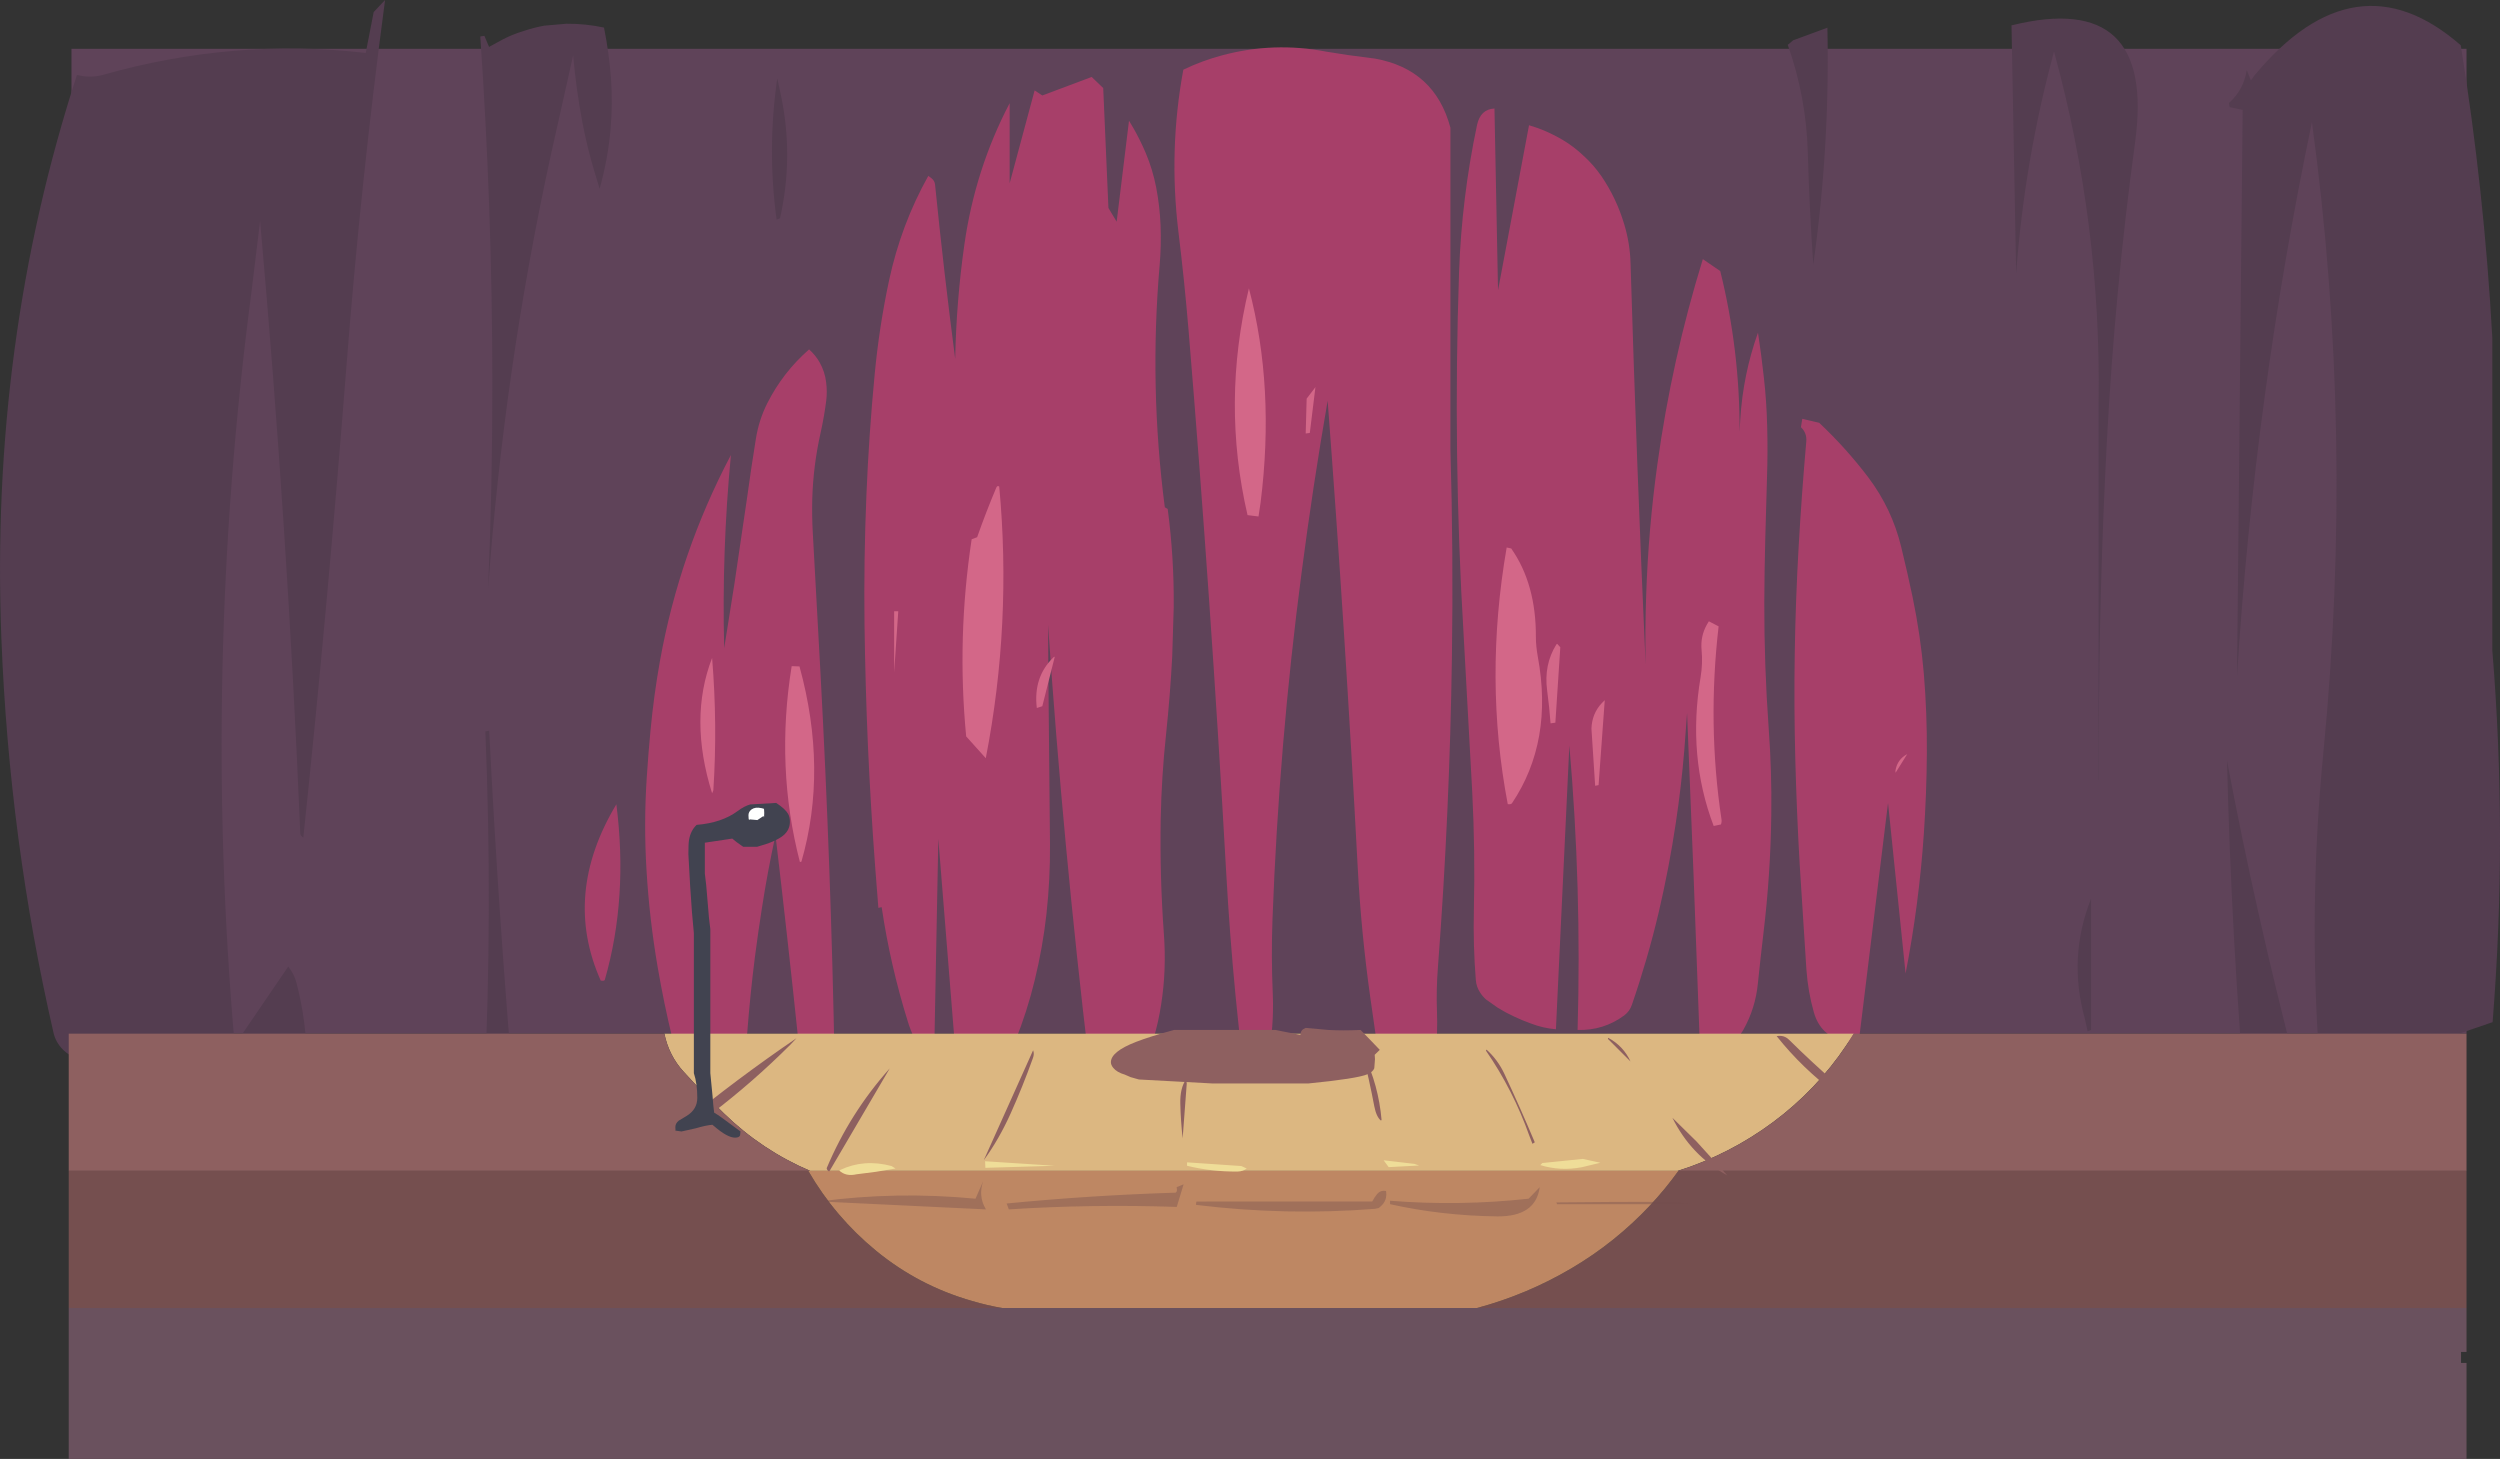 <?xml version="1.0" encoding="UTF-8" standalone="no"?>
<svg xmlns:xlink="http://www.w3.org/1999/xlink" height="531.75px" width="911.2px" xmlns="http://www.w3.org/2000/svg">
  <rect width="100%" height="100%" fill="#333333" stroke="none"/>
  <g transform="matrix(1.0, 0.0, 0.0, 1.0, 140.05, 20.8)">
    <path d="M758.95 -3.0 L758.95 355.95 -114.0 355.95 -114.0 -3.0 758.95 -3.0" fill="#5f4359" fill-rule="evenodd" stroke="none"/>
    <path d="M161.1 125.2 Q160.35 131.05 159.05 136.9 156.35 148.9 156.0 161.15 155.85 167.3 156.2 173.45 L159.0 224.55 Q162.85 295.75 164.15 366.8 L163.2 367.55 159.6 367.6 Q157.85 367.5 156.35 366.85 154.95 366.3 153.9 365.1 L152.65 363.45 Q151.25 361.45 151.0 359.1 147.05 321.25 142.6 283.6 139.7 296.9 137.65 310.2 136.25 319.1 135.1 328.0 133.35 341.85 132.3 355.65 132.1 358.15 129.75 359.6 L105.0 357.6 Q101.9 344.8 99.65 331.65 96.65 314.15 95.6 296.5 94.55 279.45 95.7 262.25 96.25 253.8 97.05 245.4 98.25 232.65 100.5 220.05 107.6 180.6 126.35 145.05 123.0 180.2 123.9 215.45 L127.65 191.85 132.3 160.25 Q133.75 149.65 135.45 139.15 136.55 132.25 139.6 126.2 145.3 114.9 154.85 106.55 157.2 108.65 158.7 111.3 160.6 114.7 161.05 118.45 161.5 121.9 161.1 125.2 M257.85 7.25 L262.05 11.3 263.95 55.0 266.95 60.0 271.45 23.2 273.15 26.05 Q275.55 30.3 277.5 34.85 280.1 41.0 281.35 47.5 282.65 54.25 282.95 61.25 283.25 68.6 282.6 76.05 278.8 120.2 284.5 164.1 L285.55 164.7 Q287.9 182.4 287.75 200.4 L287.2 218.45 Q286.45 232.7 284.95 246.9 283.3 262.25 283.0 277.85 282.65 298.75 284.15 319.45 284.65 326.05 284.4 332.7 284.15 339.05 283.15 345.4 281.25 357.9 276.05 369.45 L274.9 369.7 273.55 369.65 272.2 369.2 269.45 368.35 Q265.2 366.65 260.8 367.05 L259.25 367.25 257.05 367.9 Q247.45 287.7 241.95 206.95 L242.05 223.95 242.65 286.95 Q242.75 299.7 241.35 312.45 240.0 324.5 237.1 336.4 231.55 359.4 219.6 379.8 L209.2 375.25 201.95 284.95 200.35 367.9 Q198.05 365.35 196.1 362.5 192.7 357.55 190.9 351.75 184.45 331.1 181.3 309.85 L180.1 310.1 178.95 295.4 Q177.3 273.4 176.3 251.15 175.35 229.1 175.05 207.0 174.75 183.3 175.75 159.4 176.65 137.6 178.75 115.65 180.4 98.25 184.0 81.4 188.35 61.1 198.3 43.3 L199.5 44.2 Q200.6 45.1 200.75 46.4 203.95 78.25 208.1 110.0 208.5 89.05 211.45 68.3 215.35 40.9 227.95 16.8 L227.95 46.0 237.05 12.15 239.85 14.0 257.85 7.25 M494.25 132.0 Q495.25 115.7 500.7 100.45 501.95 108.6 502.85 116.85 503.85 125.7 504.05 134.65 504.3 143.7 504.0 152.8 L503.35 175.85 Q503.05 187.3 503.0 198.8 502.95 221.7 504.6 244.65 505.75 260.25 505.55 275.95 505.3 297.65 502.7 319.25 501.6 328.45 500.65 337.75 499.75 346.7 495.45 354.4 493.55 357.8 490.2 359.85 485.8 362.7 480.8 361.8 479.5 360.5 479.45 358.55 477.35 298.85 474.85 239.1 L473.85 252.55 Q472.75 265.85 470.75 279.15 468.3 295.55 464.5 311.8 460.45 328.9 454.75 345.4 453.95 347.8 451.95 349.3 444.45 354.85 434.95 354.6 436.45 302.7 431.95 250.95 L427.05 354.35 Q422.35 353.95 417.95 352.25 414.85 351.15 411.9 349.75 408.75 348.3 405.85 346.5 L401.6 343.5 Q400.35 342.4 399.45 341.0 398.05 338.9 397.85 336.35 396.85 323.7 397.15 310.95 397.65 289.5 396.55 267.85 L393.45 211.3 Q389.45 144.85 391.75 78.35 392.7 51.3 398.3 24.75 399.55 19.0 404.65 18.75 L405.95 85.0 417.25 24.85 420.5 25.9 Q425.1 27.6 429.45 30.15 433.65 32.65 437.15 36.0 440.8 39.3 443.7 43.5 449.15 51.55 451.95 60.95 454.05 67.9 454.25 75.15 456.45 148.35 459.75 221.5 459.5 208.8 459.95 196.1 460.75 172.0 464.05 148.3 469.3 110.25 480.6 73.65 L486.95 78.0 Q494.1 106.85 494.0 136.6 L494.25 132.0 M516.85 131.85 L523.0 133.3 Q532.75 142.45 540.95 153.25 549.55 164.7 552.9 178.55 555.15 187.75 557.05 196.8 559.95 210.75 561.15 224.75 562.35 239.2 562.25 253.8 562.15 268.4 561.15 283.1 559.4 308.8 554.5 334.0 L548.1 271.85 537.35 359.55 532.05 358.75 Q523.55 356.7 521.1 348.3 518.95 340.8 518.35 332.6 L515.9 294.25 Q514.8 275.05 514.3 255.85 513.8 236.6 514.1 217.35 514.4 198.2 515.5 178.85 516.6 159.45 518.3 140.15 518.6 137.05 516.35 134.9 L516.85 131.85 M343.2 -2.0 L351.15 -0.75 361.05 0.55 Q382.9 4.45 388.6 25.75 L388.6 142.75 Q389.7 180.6 389.15 218.35 388.35 275.15 384.05 331.65 383.4 339.85 383.7 348.05 384.25 362.8 380.7 377.15 377.7 389.25 366.05 389.35 L359.35 342.45 Q356.05 318.85 354.8 295.15 350.3 210.0 343.85 125.25 338.45 156.45 334.35 187.9 326.1 250.75 323.75 314.15 323.25 327.75 323.85 341.45 324.85 365.2 314.85 386.6 L310.3 342.3 Q308.15 320.0 306.9 297.65 301.35 198.55 293.15 99.5 291.65 81.5 289.45 63.6 285.85 33.8 291.25 4.6 298.1 1.3 305.45 -0.65 324.2 -5.65 343.2 -2.0 M78.9 336.6 Q64.9 305.2 84.6 272.35 88.95 306.5 80.4 336.3 80.25 336.85 78.9 336.6" fill="#a73f69" fill-rule="evenodd" stroke="none"/>
    <path d="M339.4 120.3 L337.35 137.0 335.85 137.2 336.2 124.5 339.4 120.3 M410.75 179.1 Q419.85 192.05 419.75 211.45 419.75 214.7 420.45 218.55 426.15 249.4 411.05 271.95 410.7 272.45 409.5 272.3 400.8 226.7 409.1 178.75 L410.75 179.1 M482.8 205.65 L486.35 207.5 Q482.2 243.3 487.4 277.85 487.55 278.7 487.2 279.7 L484.55 280.25 Q474.9 254.9 479.8 225.9 480.6 221.05 480.15 216.2 479.65 211.15 482.1 206.8 L482.8 205.65 M428.65 215.1 L426.85 242.6 425.1 242.85 Q424.65 236.8 423.85 230.85 422.6 221.5 427.2 214.1 L427.5 213.85 428.65 215.1 M443.8 235.45 L444.85 234.4 442.6 265.35 441.35 265.6 440.0 244.75 Q440.2 239.25 443.8 235.45 M550.8 260.1 Q551.45 256.0 555.1 254.05 L550.85 260.85 550.8 260.1 M223.05 157.0 Q223.5 156.0 224.15 156.55 228.8 206.3 219.25 255.55 L212.1 247.6 Q208.65 211.7 214.1 175.75 L216.1 175.0 Q219.3 165.9 223.05 157.0 M318.65 167.45 L314.65 166.95 Q305.15 125.9 315.15 84.3 324.7 120.45 319.4 162.45 L318.65 167.45 M151.35 222.1 Q161.7 259.85 152.05 293.25 L151.5 293.4 Q142.55 258.85 148.5 222.0 L151.35 222.1 M119.5 268.35 Q110.95 241.1 119.5 219.0 121.5 243.45 119.95 267.25 L119.5 268.35 M244.4 218.55 L239.85 236.6 237.85 237.25 Q236.5 226.05 243.8 218.9 244.0 218.65 244.4 218.55 M185.85 224.25 L185.85 202.0 187.35 202.0 185.85 224.25" fill="#d36788" fill-rule="evenodd" stroke="none"/>
    <path d="M35.0 -7.5 L36.5 -7.75 38.2 -3.7 43.15 -6.4 Q46.8 -8.3 50.65 -9.45 54.45 -10.75 58.35 -11.45 L66.4 -12.15 Q73.35 -12.2 80.1 -10.75 81.95 -1.5 82.65 7.8 83.3 16.85 82.5 26.15 81.55 37.15 78.5 48.0 L76.7 42.05 Q74.0 33.15 72.25 23.95 69.95 11.85 68.85 -0.6 L60.75 35.55 Q43.65 113.95 37.85 193.85 39.45 156.15 39.4 118.4 39.35 55.35 35.0 -7.5 M526.0 -10.7 Q526.95 32.65 520.85 75.65 519.45 55.5 518.85 34.75 518.3 14.55 511.55 -4.45 L513.5 -6.1 526.0 -10.7 M627.9 139.4 Q625.0 193.85 624.95 248.4 L624.95 263.9 624.85 262.85 624.85 125.75 Q625.8 60.75 608.6 -2.0 597.8 37.85 594.8 78.9 L593.1 -11.55 Q645.75 -24.6 638.15 31.05 630.8 85.0 627.9 139.4 M-6.75 -1.5 L-3.85 -16.4 0.3 -20.8 Q-8.55 45.6 -13.75 112.35 -20.65 200.7 -29.5 284.5 -30.55 283.75 -30.6 283.05 -35.2 172.5 -45.25 59.75 L-48.35 85.25 Q-66.5 223.1 -54.5 360.1 L-35.0 331.5 Q-32.8 334.2 -31.95 337.55 -24.55 366.65 -32.0 391.35 -49.45 385.45 -66.1 377.85 -74.95 373.7 -84.85 372.6 -98.15 370.95 -110.6 365.9 -119.0 362.4 -120.55 355.6 -136.7 285.25 -139.55 211.8 -143.75 104.3 -112.0 6.5 -107.15 7.75 -102.55 6.5 -54.9 -7.05 -6.75 -1.5 M704.4 379.5 L705.25 372.15 699.1 374.6 701.6 380.35 704.4 379.5 M677.35 19.25 L672.6 18.25 672.35 16.75 Q677.7 12.0 678.85 4.75 L680.35 8.5 681.65 6.7 Q718.6 -37.7 756.85 -4.3 765.4 48.75 768.35 102.25 L768.35 216.25 Q773.9 283.95 768.45 351.75 L711.4 371.35 710.9 375.15 Q709.95 380.9 705.85 385.1 L700.85 385.1 693.85 376.6 678.85 386.35 Q673.2 321.55 671.65 256.45 682.35 313.1 697.0 369.2 L705.35 366.35 Q701.25 309.9 706.75 253.7 718.15 137.45 702.6 23.75 681.7 123.7 675.3 225.6 L677.35 19.25 M36.85 245.8 L38.25 245.5 Q41.75 315.35 47.85 385.0 L45.55 385.0 42.85 382.55 39.7 391.05 36.45 390.95 Q36.1 383.85 36.45 376.75 39.55 310.95 36.85 245.8 M143.25 7.75 L144.5 13.5 Q149.35 36.2 144.25 58.75 L143.0 59.25 Q139.5 33.45 143.25 7.75 M620.85 355.1 L619.85 350.55 Q613.6 328.15 622.1 306.75 L622.1 354.6 620.85 355.1" fill="#543d50" fill-rule="evenodd" stroke="none"/>
    <path d="M758.95 455.95 L758.95 471.95 756.95 471.95 756.95 475.95 758.95 475.95 758.95 510.95 -115.0 510.95 -115.0 455.95 225.25 455.95 398.25 455.95 758.95 455.95" fill="#6a515e" fill-rule="evenodd" stroke="none"/>
    <path d="M102.1 355.95 L535.6 355.95 Q525.4 372.75 510.0 385.25 494.7 397.6 476.25 404.35 L471.45 405.95 155.2 405.95 Q137.65 398.45 123.9 385.1 116.25 377.65 109.15 369.85 103.75 363.95 102.1 355.95" fill="#dcb781" fill-rule="evenodd" stroke="none"/>
    <path d="M-115.0 405.95 L-115.0 355.95 102.1 355.95 Q103.75 363.95 109.15 369.85 116.25 377.65 123.9 385.1 137.65 398.45 155.2 405.95 L154.55 405.95 -115.0 405.95 M535.6 355.95 L758.95 355.95 758.95 405.95 471.7 405.95 471.45 405.95 476.25 404.35 Q494.7 397.6 510.0 385.25 525.4 372.75 535.6 355.95" fill="#8e6060" fill-rule="evenodd" stroke="none"/>
    <path d="M-115.0 455.95 L-115.0 405.95 154.55 405.95 Q164.3 422.8 179.3 435.1 194.85 447.85 214.35 453.4 219.75 455.0 225.25 455.95 L-115.0 455.95 M758.95 405.95 L758.95 455.95 398.25 455.95 Q416.5 451.05 432.75 441.45 448.7 432.05 461.4 418.5 467.0 412.5 471.7 405.95 L758.95 405.95" fill="#754f4f" fill-rule="evenodd" stroke="none"/>
    <path d="M398.25 455.95 L225.25 455.95 Q219.75 455.0 214.35 453.4 194.85 447.85 179.3 435.1 164.3 422.8 154.55 405.95 L155.2 405.95 471.45 405.95 471.7 405.95 Q467.0 412.5 461.4 418.5 448.7 432.05 432.75 441.45 416.5 451.05 398.25 455.95" fill="#be8763" fill-rule="evenodd" stroke="none"/>
    <path d="M161.7 405.9 Q161.35 405.55 161.25 405.0 169.75 384.8 184.25 368.6 L162.25 406.1 Q161.85 406.1 161.7 405.9 M292.25 372.6 L292.5 374.1 291.0 394.1 Q290.3 387.7 290.15 381.5 290.0 375.8 292.25 372.6 M236.45 364.8 Q232.75 375.15 228.3 385.05 224.05 394.5 218.5 402.1 L236.5 362.0 Q237.0 363.3 236.45 364.8 M113.05 390.2 Q108.75 394.15 103.55 393.85 L103.35 393.25 108.15 389.1 Q128.6 372.35 150.25 357.6 L148.05 359.95 Q134.35 373.65 118.95 385.35 115.85 387.65 113.05 390.2 M507.5 356.85 Q510.2 356.35 512.05 358.2 520.4 366.45 529.35 374.25 533.05 377.45 535.25 381.1 531.9 379.9 529.2 377.8 517.0 368.75 507.5 356.85 M446.0 357.85 L446.1 357.45 Q451.65 360.45 454.25 366.1 L446.0 357.85 M469.5 386.6 L478.25 395.2 489.5 407.6 Q476.3 400.35 469.5 386.6 M401.55 362.15 L401.75 361.75 Q405.8 365.4 408.2 370.45 414.05 382.95 419.35 395.55 L418.5 396.1 417.4 393.25 Q411.45 376.5 401.55 362.15 M363.5 387.35 L363.3 387.65 Q361.6 386.3 360.85 382.4 358.95 372.4 356.65 363.45 L357.0 363.5 Q362.4 374.75 363.5 387.35" fill="#8e6060" fill-rule="evenodd" stroke="none"/>
    <path d="M359.3 358.15 L362.85 361.85 361.0 363.65 361.1 365.25 360.85 368.55 Q360.35 369.9 358.35 370.75 354.55 372.35 336.85 374.1 L301.85 374.1 275.05 372.65 272.05 371.8 269.85 370.85 Q267.05 370.05 265.7 368.4 264.85 367.35 264.85 366.35 264.85 362.5 274.0 358.95 279.0 357.0 287.85 354.6 L324.85 354.6 333.9 356.4 Q334.0 355.4 334.4 354.85 334.75 354.3 335.85 353.85 L344.15 354.6 Q349.4 354.9 355.85 354.6 L359.3 358.15" fill="#8e6060" fill-rule="evenodd" stroke="none"/>
    <path d="M111.1 285.25 Q111.7 281.9 113.85 279.85 123.0 279.1 128.75 274.85 131.2 273.0 133.4 272.4 L142.85 271.85 Q146.1 273.95 147.2 275.85 147.85 277.0 147.85 278.75 147.85 281.7 145.45 283.7 142.7 286.0 135.85 287.85 L130.85 287.85 128.45 286.15 126.85 284.85 116.85 286.35 116.85 297.6 Q117.35 301.0 117.85 307.75 118.35 314.5 118.85 317.85 L118.85 370.35 119.65 378.6 Q119.9 382.25 120.25 384.75 121.5 385.45 123.0 386.55 L129.85 391.6 129.7 393.0 Q129.4 393.85 127.85 393.85 125.05 393.85 120.15 389.6 L119.6 389.15 Q117.25 389.35 113.5 390.45 L108.35 391.6 106.55 391.35 106.6 391.1 106.35 391.5 Q106.1 391.55 106.1 390.0 106.1 388.65 107.35 387.65 L110.1 386.0 Q114.1 383.6 114.1 379.35 114.1 374.1 112.85 370.35 L112.85 319.35 Q112.15 312.7 111.5 302.2 L110.85 290.5 Q110.85 286.65 111.1 285.25" fill="#414350" fill-rule="evenodd" stroke="none"/>
    <path d="M138.25 276.6 L136.0 278.1 133.25 277.85 133.0 278.05 Q132.75 277.9 132.75 276.35 132.75 275.05 133.9 274.2 135.25 273.25 137.5 273.75 L138.3 273.95 Q138.5 274.0 138.5 275.5 138.5 278.0 138.25 276.6" fill="#ffffff" fill-rule="evenodd" stroke="none"/>
    <path d="M296.0 417.15 L360.1 417.1 361.0 415.6 361.85 414.45 Q363.1 412.9 365.15 413.3 L365.25 414.6 365.1 415.8 Q364.75 417.4 363.55 418.55 L362.5 419.5 361.05 419.8 Q328.35 422.35 295.85 418.35 L296.0 417.15 M288.85 419.1 Q258.0 418.05 227.65 420.0 L226.85 417.85 Q257.65 414.85 288.4 413.9 289.2 413.55 288.8 411.9 L291.35 410.85 288.85 419.1 M219.3 420.0 L158.7 417.1 Q186.7 413.35 215.5 416.1 L218.3 409.7 Q216.45 415.15 219.2 419.8 L219.3 420.0 M477.35 418.1 L427.45 418.1 427.3 417.65 427.2 417.45 Q448.75 417.2 470.3 417.25 L477.35 418.1 M421.15 411.9 Q419.7 422.7 405.65 422.55 385.4 422.3 366.6 418.1 L366.6 416.85 Q391.9 418.85 417.1 416.1 L421.15 411.9" fill="#754f4f" fill-opacity="0.4" fill-rule="evenodd" stroke="none"/>
    <path d="M377.2 404.0 L366.1 404.6 364.25 402.1 375.4 403.4 377.2 404.0 M436.4 404.65 Q428.65 406.1 421.35 403.85 L422.1 403.1 436.85 401.6 443.25 403.0 436.4 404.65 M179.2 406.3 L172.15 407.2 Q168.3 408.1 165.85 405.85 L166.15 405.65 Q174.85 401.5 184.9 404.2 L186.35 405.1 179.2 406.3 M219.1 404.85 L219.0 402.45 244.35 404.1 219.1 404.85 M311.05 406.2 Q301.55 406.3 292.6 404.1 L292.6 402.85 312.4 404.2 314.35 405.1 Q313.0 406.15 311.05 406.2" fill="#efdd98" fill-rule="evenodd" stroke="none"/>
  </g>
</svg>
